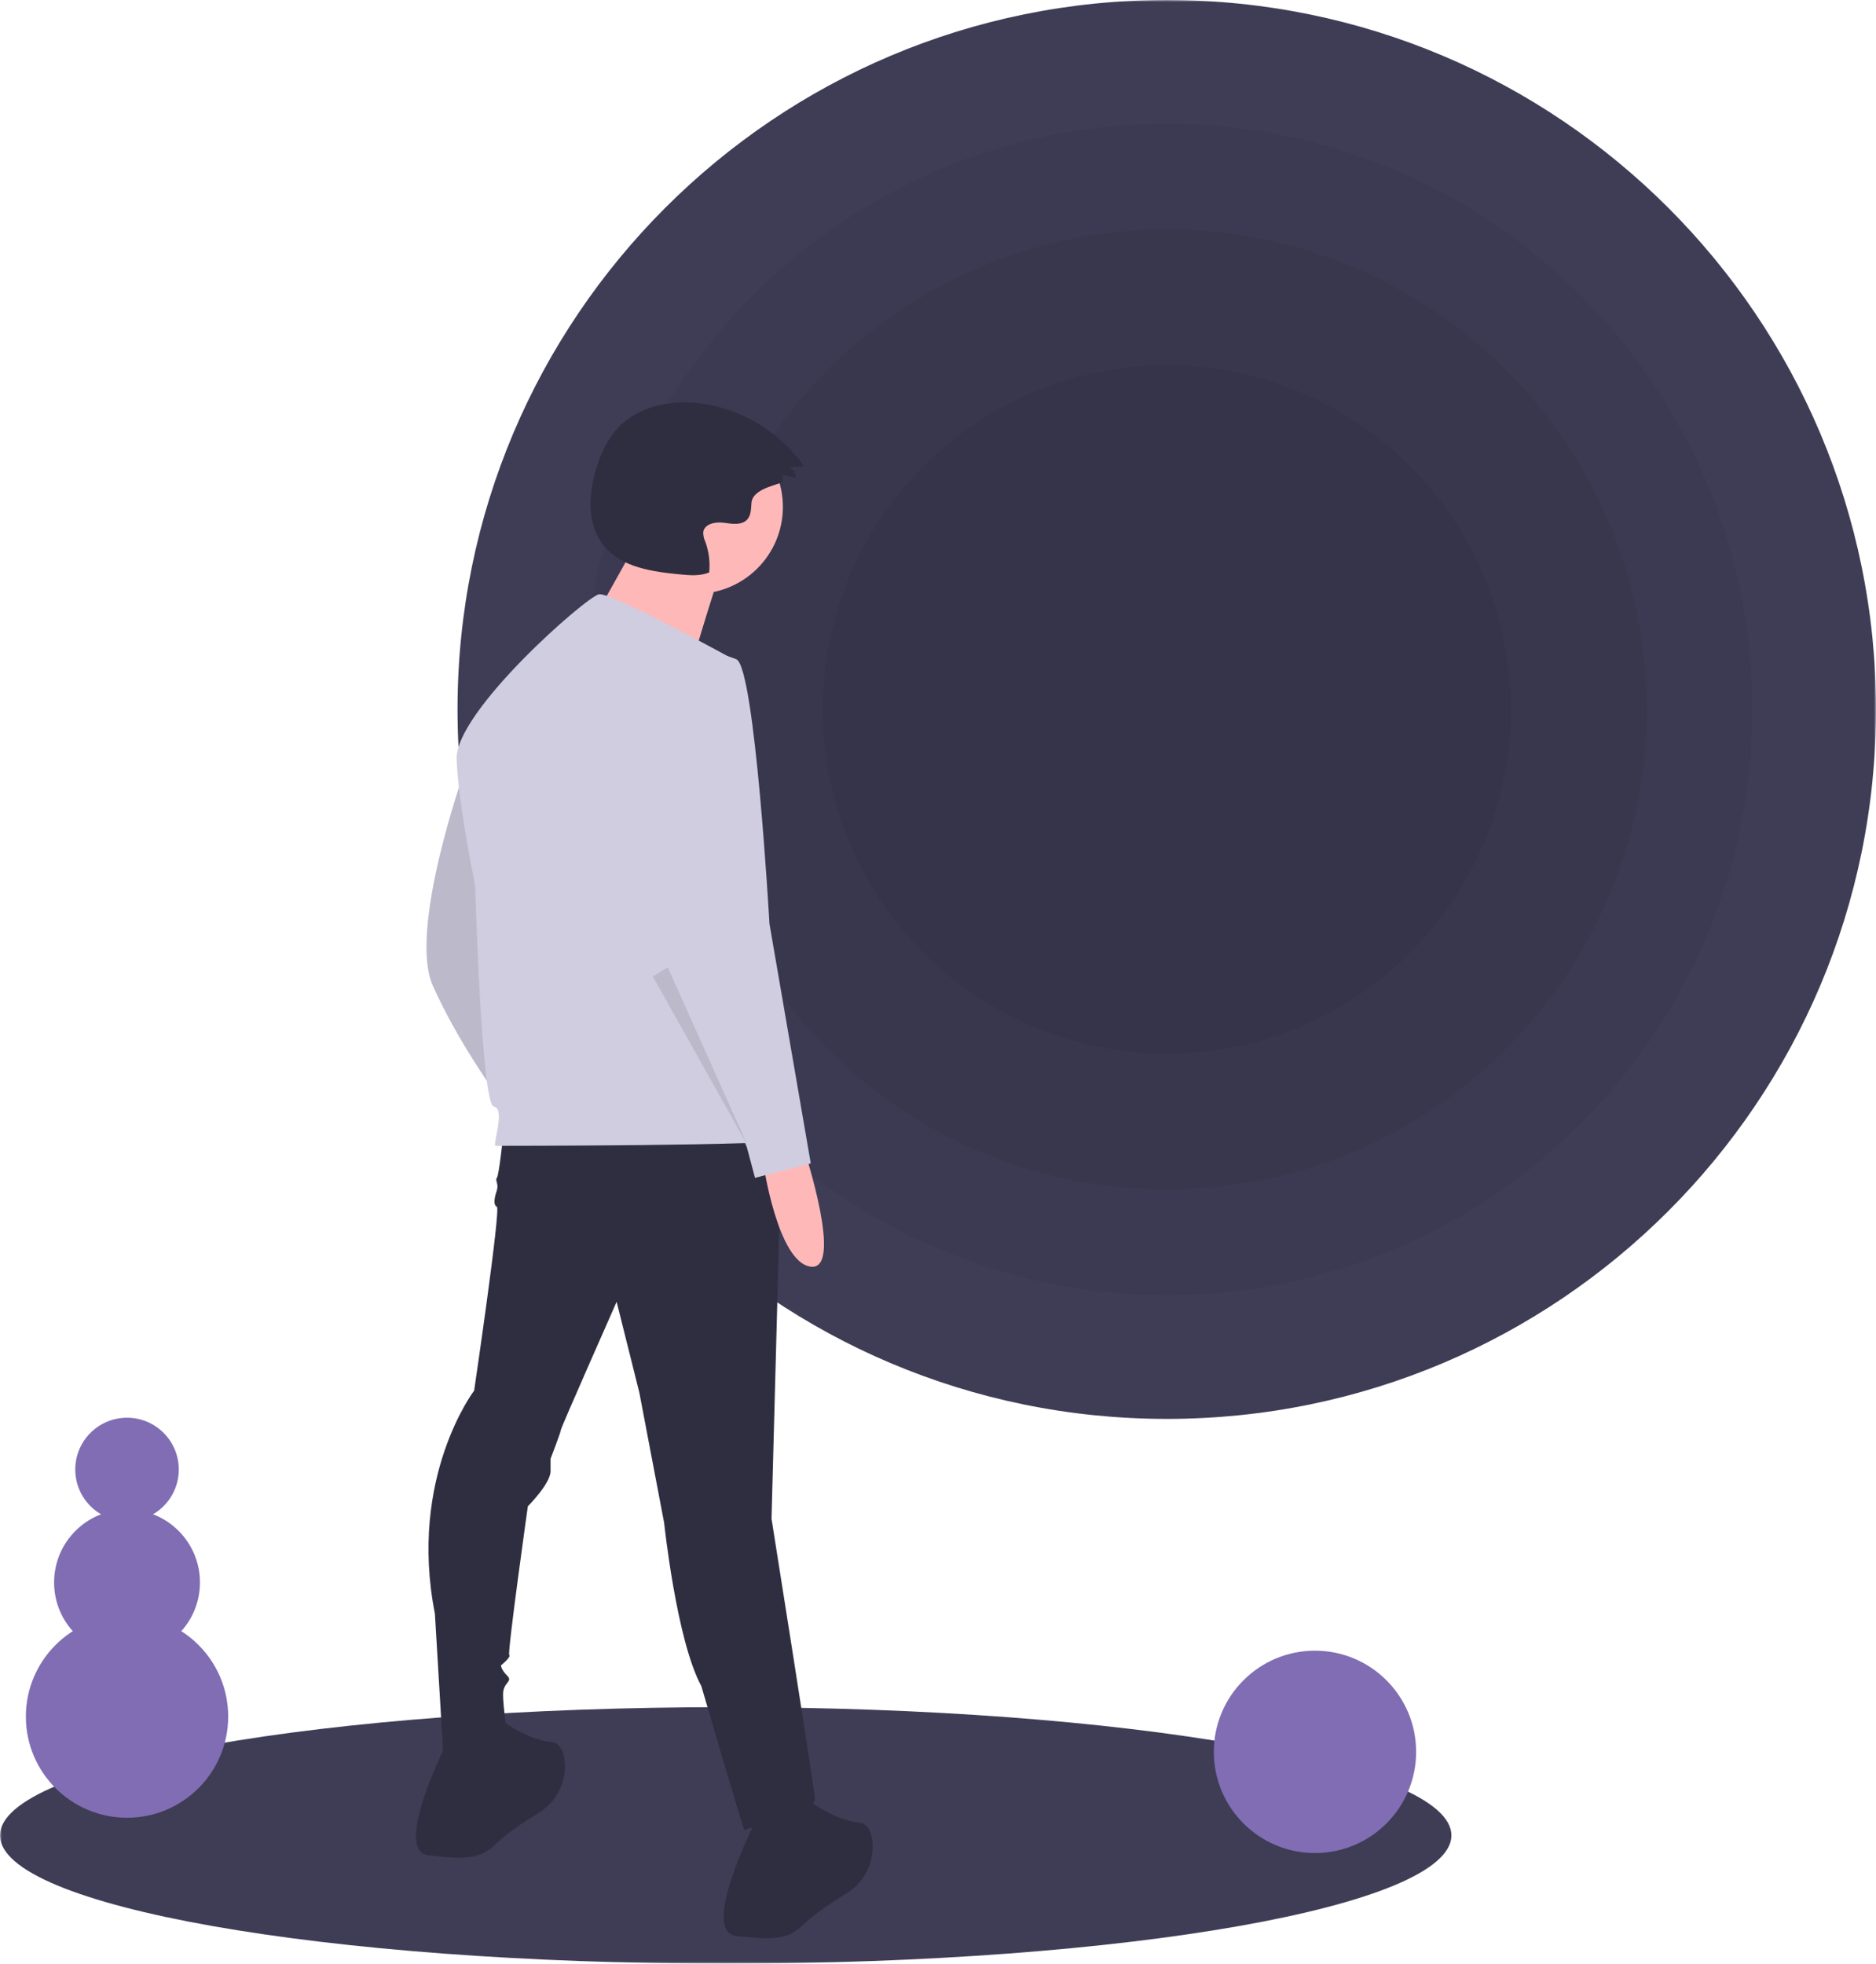 <svg width="472" height="494" viewBox="0 0 472 494" fill="none" xmlns="http://www.w3.org/2000/svg">
<g clip-path="url(#clip0_101_104)">
<mask id="mask0_101_104" style="mask-type:luminance" maskUnits="userSpaceOnUse" x="0" y="0" width="472" height="494">
<path d="M472 0H0V494H472V0Z" fill="white"/>
</mask>
<g mask="url(#mask0_101_104)">
<path d="M182.586 494C283.425 494 365.171 479.556 365.171 461.738C365.171 443.919 283.425 429.475 182.586 429.475C81.746 429.475 0 443.919 0 461.738C0 479.556 81.746 494 182.586 494Z" fill="#3F3D56"/>
<path d="M293.558 356.959C392.109 356.959 472.001 277.051 472.001 178.479C472.001 79.908 392.109 0 293.558 0C195.007 0 115.115 79.908 115.115 178.479C115.115 277.051 195.007 356.959 293.558 356.959Z" fill="#3F3D56"/>
<path opacity="0.05" d="M293.558 325.82C374.915 325.82 440.868 259.853 440.868 178.479C440.868 97.106 374.915 31.139 293.558 31.139C212.201 31.139 146.248 97.106 146.248 178.479C146.248 259.853 212.201 325.82 293.558 325.82Z" fill="black"/>
<path opacity="0.05" d="M293.558 299.238C360.237 299.238 414.291 245.172 414.291 178.479C414.291 111.786 360.237 57.721 293.558 57.721C226.878 57.721 172.824 111.786 172.824 178.479C172.824 245.172 226.878 299.238 293.558 299.238Z" fill="black"/>
<path opacity="0.05" d="M293.558 265.061C341.366 265.061 380.121 226.297 380.121 178.479C380.121 130.662 341.366 91.898 293.558 91.898C245.75 91.898 206.994 130.662 206.994 178.479C206.994 226.297 245.75 265.061 293.558 265.061Z" fill="black"/>
<path d="M116.696 194.452C116.696 194.452 102.667 233.95 108.902 247.982C115.137 262.014 125.01 275.526 125.01 275.526C125.01 275.526 121.372 197.051 116.696 194.452Z" fill="#D0CDE1"/>
<path opacity="0.1" d="M116.696 194.452C116.696 194.452 102.667 233.95 108.902 247.982C115.137 262.014 125.01 275.526 125.01 275.526C125.01 275.526 121.372 197.051 116.696 194.452Z" fill="black"/>
<path d="M126.568 285.92C126.568 285.92 125.529 295.795 125.009 296.314C124.489 296.834 125.529 297.873 125.009 299.433C124.489 300.992 123.97 303.071 125.009 303.59C126.048 304.11 119.293 349.844 119.293 349.844C119.293 349.844 102.666 371.672 109.421 405.972L111.499 440.793C111.499 440.793 127.607 441.832 127.607 436.115C127.607 436.115 126.568 429.359 126.568 426.241C126.568 423.122 129.166 423.122 127.607 421.563C126.048 420.004 126.048 418.965 126.048 418.965C126.048 418.965 128.646 416.886 128.127 416.366C127.607 415.847 132.803 378.948 132.803 378.948C132.803 378.948 138.519 373.231 138.519 370.113V366.994C138.519 366.994 141.117 360.238 141.117 359.718C141.117 359.199 155.146 327.497 155.146 327.497L160.861 350.364L167.096 383.105C167.096 383.105 170.214 412.728 176.449 424.162C176.449 424.162 187.361 461.581 187.361 460.541C187.361 459.502 205.547 456.903 205.027 452.226C204.508 447.549 194.116 382.066 194.116 382.066L196.714 284.881L126.568 285.92Z" fill="#2F2E41"/>
<path d="M112.538 438.194C112.538 438.194 98.509 465.738 107.862 466.778C117.214 467.817 120.851 467.817 125.008 463.66C127.281 461.387 131.883 458.337 135.588 456.039C137.783 454.7 139.557 452.768 140.705 450.467C141.853 448.165 142.33 445.587 142.08 443.027C141.806 440.484 140.856 438.389 138.518 438.194C132.283 437.674 125.008 431.958 125.008 431.958L112.538 438.194Z" fill="#2F2E41"/>
<path d="M189.958 458.462C189.958 458.462 175.929 486.007 185.281 487.046C194.634 488.086 198.271 488.086 202.428 483.928C204.701 481.655 209.303 478.605 213.008 476.308C215.203 474.968 216.977 473.037 218.125 470.735C219.273 468.434 219.75 465.855 219.5 463.295C219.226 460.752 218.276 458.657 215.938 458.462C209.703 457.943 202.428 452.226 202.428 452.226L189.958 458.462Z" fill="#2F2E41"/>
<path d="M175.131 149.376C187.194 149.376 196.973 139.595 196.973 127.53C196.973 115.464 187.194 105.683 175.131 105.683C163.068 105.683 153.289 115.464 153.289 127.53C153.289 139.595 163.068 149.376 175.131 149.376Z" fill="#FFB8B8"/>
<path d="M161.089 134.708C161.089 134.708 145.488 163.421 144.24 163.421C142.992 163.421 172.322 172.783 172.322 172.783C172.322 172.783 180.435 145.319 181.683 142.822L161.089 134.708Z" fill="#FFB8B8"/>
<path d="M185.023 166.128C185.023 166.128 153.847 148.978 150.729 149.497C147.612 150.017 114.358 179.121 114.877 191.074C115.397 203.027 119.554 222.776 119.554 222.776C119.554 222.776 121.112 277.865 124.23 278.384C127.347 278.904 123.71 288.259 124.749 288.259C125.789 288.259 197.493 288.259 198.013 286.7C198.533 285.141 185.023 166.128 185.023 166.128Z" fill="#D0CDE1"/>
<path d="M202.429 289.558C202.429 289.558 212.301 319.701 203.988 318.662C195.674 317.622 192.037 292.676 192.037 292.676L202.429 289.558Z" fill="#FFB8B8"/>
<path d="M175.93 164.309C175.93 164.309 156.705 168.467 159.822 194.452C162.94 220.437 168.656 246.423 168.656 246.423L187.881 288.519L189.959 296.314L203.988 292.676L193.596 232.391C193.596 232.391 189.959 167.947 185.283 165.868C182.334 164.611 179.127 164.076 175.93 164.309Z" fill="#D0CDE1"/>
<path opacity="0.1" d="M164.238 245.643L188.14 288.259L168.002 243.353L164.238 245.643Z" fill="black"/>
<path d="M196.877 121.097L196.949 119.428L200.27 120.254C200.234 119.718 200.083 119.197 199.826 118.725C199.569 118.253 199.213 117.843 198.782 117.522L202.319 117.324C199.351 113.106 195.559 109.533 191.172 106.822C186.785 104.11 181.895 102.316 176.795 101.548C169.145 100.439 160.627 102.043 155.381 107.722C152.837 110.477 151.238 113.979 150.1 117.553C148.006 124.135 147.579 131.98 151.947 137.33C156.386 142.768 164.14 143.833 171.126 144.506C173.584 144.742 176.16 144.963 178.438 144.009C178.692 141.396 178.357 138.759 177.459 136.291C177.085 135.528 176.907 134.683 176.939 133.833C177.25 131.754 180.022 131.231 182.105 131.512C184.187 131.792 186.691 132.222 188.06 130.627C189.002 129.528 188.947 127.928 189.072 126.486C189.412 122.559 196.841 121.92 196.877 121.097Z" fill="#2F2E41"/>
<path d="M330.844 466.177C344.899 466.177 356.294 454.781 356.294 440.723C356.294 426.664 344.899 415.268 330.844 415.268C316.789 415.268 305.395 426.664 305.395 440.723C305.395 454.781 316.789 466.177 330.844 466.177Z" fill="#806DB3"/>
<path d="M31.959 457.298C46.015 457.298 57.409 445.901 57.409 431.843C57.409 417.785 46.015 406.388 31.959 406.388C17.904 406.388 6.51 417.785 6.51 431.843C6.51 445.901 17.904 457.298 31.959 457.298Z" fill="#806DB3"/>
<path d="M31.961 416.452C42.094 416.452 50.308 408.236 50.308 398.101C50.308 387.966 42.094 379.75 31.961 379.75C21.828 379.75 13.613 387.966 13.613 398.101C13.613 408.236 21.828 416.452 31.961 416.452Z" fill="#806DB3"/>
<path d="M31.96 382.709C39.151 382.709 44.981 376.879 44.981 369.686C44.981 362.493 39.151 356.663 31.96 356.663C24.769 356.663 18.939 362.493 18.939 369.686C18.939 376.879 24.769 382.709 31.96 382.709Z" fill="#806DB3"/>
</g>
</g>
<defs>
<clipPath id="clip0_101_104">
<rect width="472" height="494" fill="white"/>
</clipPath>
</defs>
</svg>
